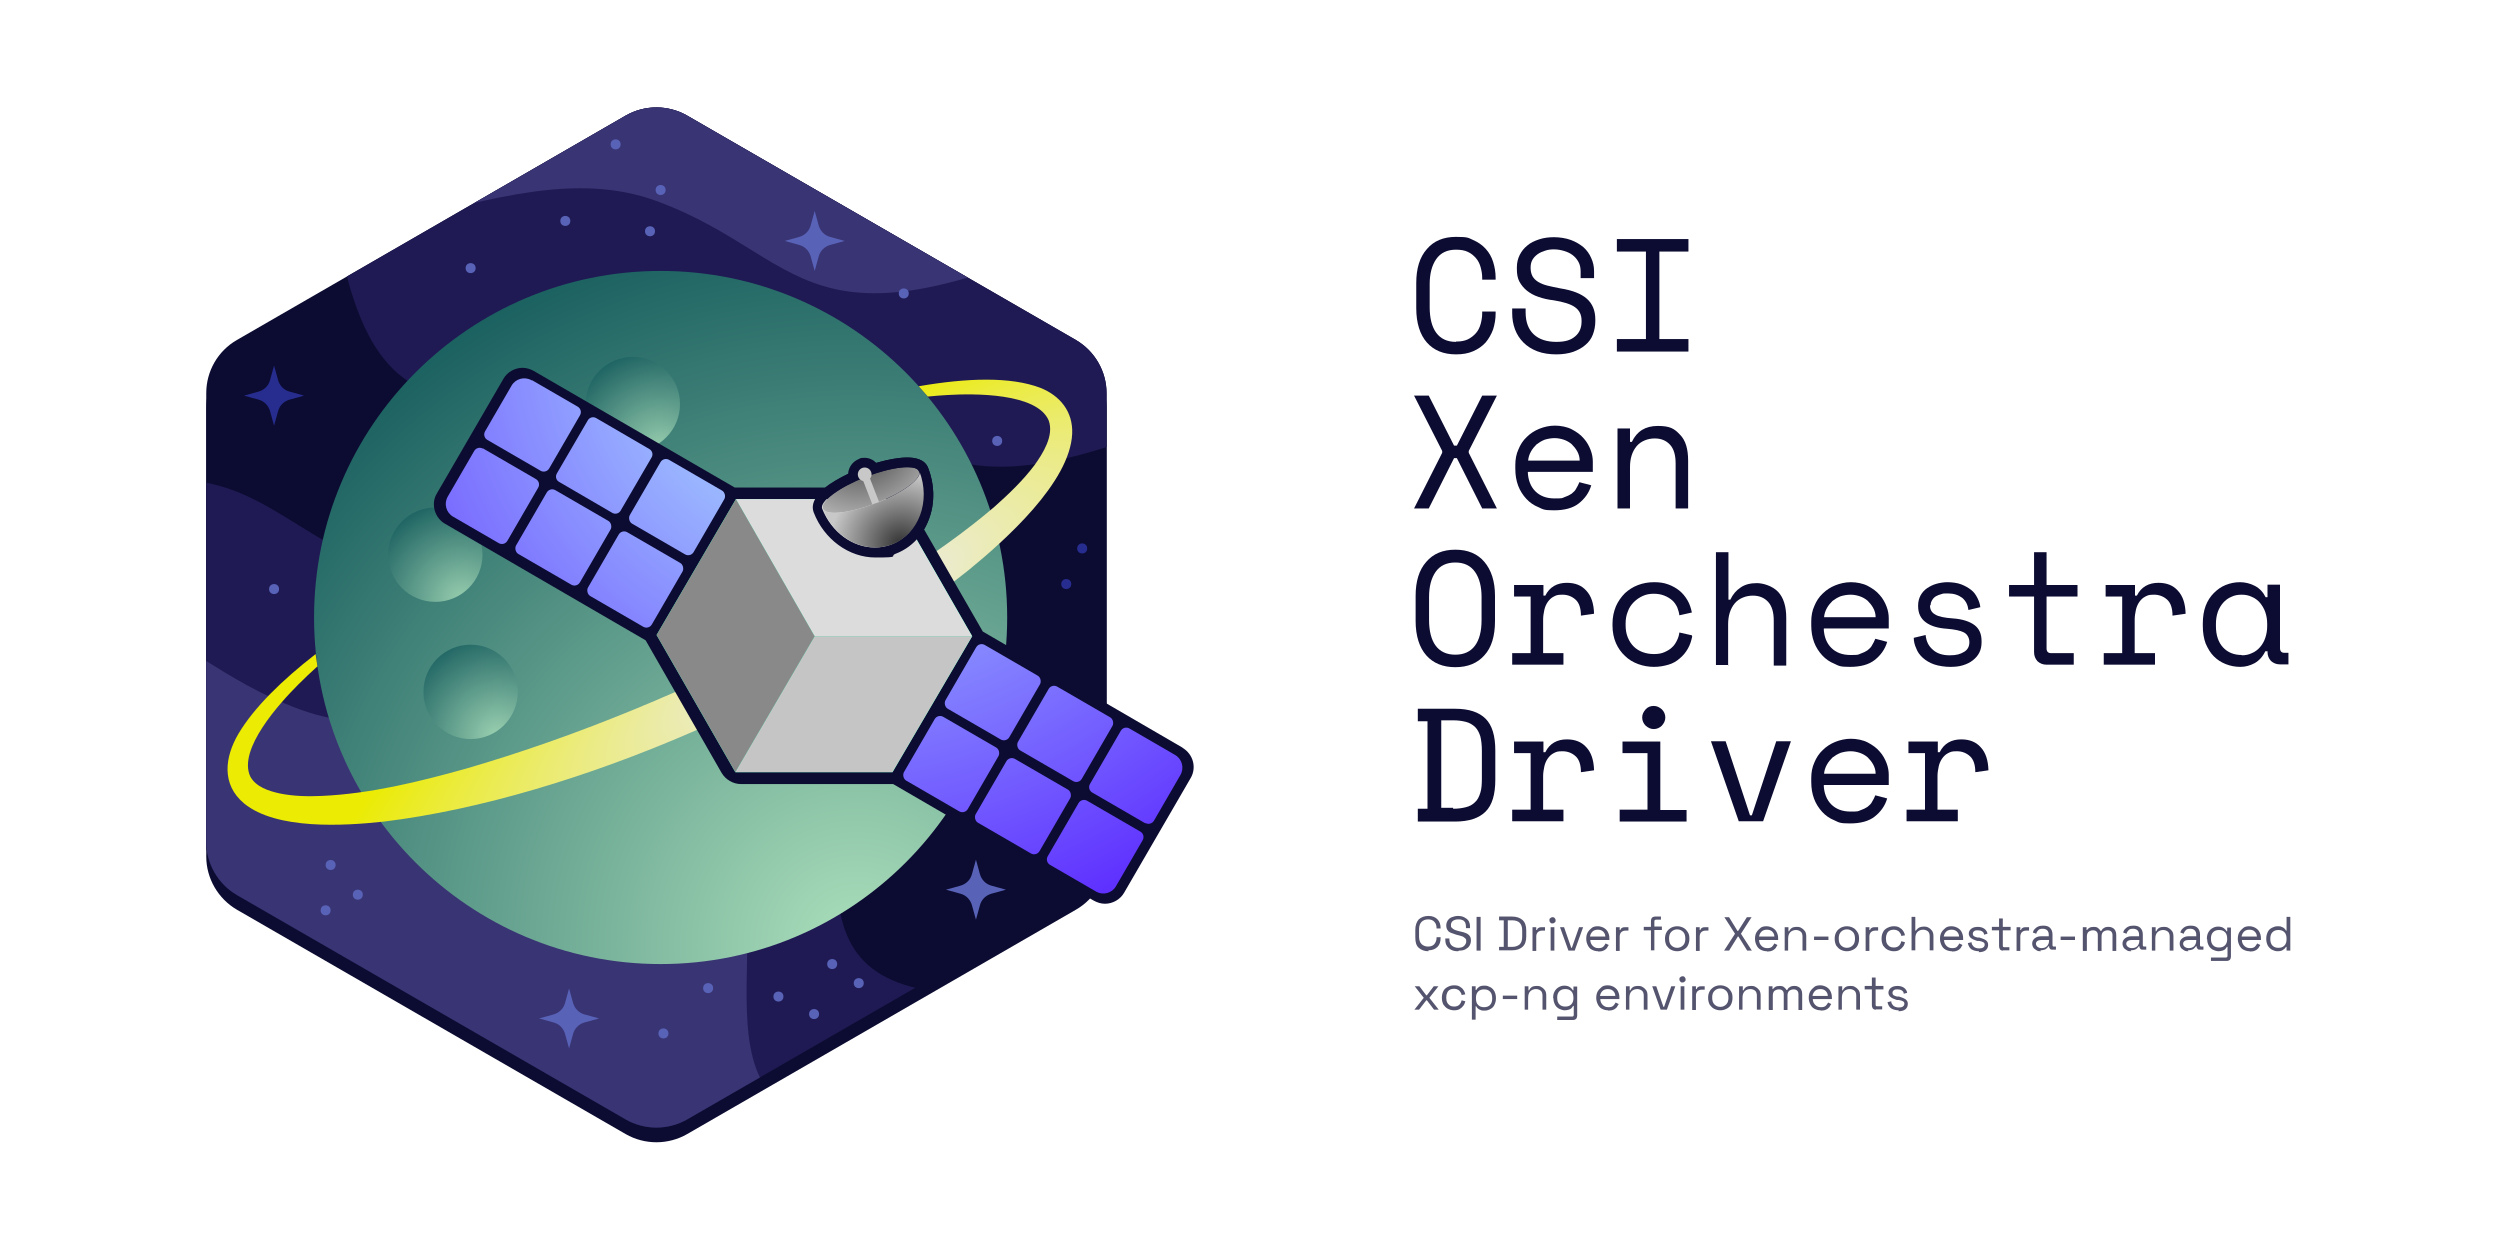 <?xml version="1.0" encoding="UTF-8"?>
<svg xmlns="http://www.w3.org/2000/svg" xmlns:xlink="http://www.w3.org/1999/xlink" version="1.1" viewBox="0 0 800 400">
<!--Generator: Adobe Illustrator 29.6.1, SVG Export Plug-In . SVG Version: 2.1.1 Build 9)-->
  <defs>
    <style>
      .st0 {
        fill: none;
      }

      .st1 {
        fill: url(#radial-gradient1);
        mix-blend-mode: soft-light;
      }

      .st2 {
        fill: url(#radial-gradient20);
      }

      .st3 {
        fill: url(#radial-gradient21);
      }

      .st4 {
        fill: url(#radial-gradient16);
      }

      .st5 {
        fill: url(#radial-gradient17);
      }

      .st6 {
        fill: url(#radial-gradient12);
      }

      .st7 {
        fill: url(#radial-gradient15);
      }

      .st8 {
        fill: url(#radial-gradient18);
      }

      .st9 {
        fill: url(#radial-gradient10);
      }

      .st10 {
        fill: url(#radial-gradient19);
      }

      .st11 {
        fill: url(#radial-gradient13);
      }

      .st12 {
        fill: url(#radial-gradient11);
      }

      .st13 {
        fill: url(#radial-gradient14);
      }

      .st14 {
        fill: url(#radial-gradient);
      }

      .st15 {
        fill: #17ffad;
      }

      .st16 {
        fill: #fff;
        opacity: .6;
      }

      .st17, .st18 {
        fill: #0c0c32;
      }

      .st19 {
        isolation: isolate;
      }

      .st20 {
        mix-blend-mode: multiply;
      }

      .st21 {
        fill: #1f1a53;
      }

      .st22 {
        fill: #c5c5c5;
      }

      .st18 {
        filter: url(#drop-shadow-1);
      }

      .st23 {
        opacity: .7;
      }

      .st24 {
        fill: url(#radial-gradient6);
      }

      .st25 {
        fill: url(#radial-gradient9);
      }

      .st26 {
        fill: url(#radial-gradient8);
      }

      .st27 {
        fill: url(#radial-gradient2);
      }

      .st28 {
        fill: url(#radial-gradient7);
      }

      .st29 {
        fill: #272d8f;
      }

      .st30 {
        fill: #5862b7;
      }

      .st31 {
        fill: url(#radial-gradient4);
      }

      .st31, .st32, .st33 {
        opacity: .8;
      }

      .st32 {
        fill: url(#radial-gradient5);
      }

      .st33 {
        fill: url(#radial-gradient3);
      }

      .st34 {
        fill: #393473;
      }

      .st35 {
        fill: #dcdcdc;
      }

      .st36 {
        clip-path: url(#clippath);
      }

      .st37 {
        fill: #898989;
      }
    </style>
    <filter id="drop-shadow-1" x="55.6" y="28.6" width="309" height="347" filterUnits="userSpaceOnUse">
      <feOffset dx="0" dy="4.7"/>
      <feGaussianBlur result="blur" stdDeviation="3.1"/>
      <feFlood flood-color="#000" flood-opacity=".4"/>
      <feComposite in2="blur" operator="in"/>
      <feComposite in="SourceGraphic"/>
    </filter>
    <clipPath id="clippath">
      <path class="st0" d="M66,125.8v143.6c0,7,3.8,13.5,9.8,17l124.4,71.8c6.1,3.5,13.6,3.5,19.7,0l124.4-71.8c6.1-3.5,9.8-10,9.8-17V125.8c0-7-3.8-13.5-9.8-17l-124.4-71.8c-6.1-3.5-13.6-3.5-19.7,0l-124.4,71.8c-6.1,3.5-9.8,10-9.8,17Z"/>
    </clipPath>
    <radialGradient id="radial-gradient" cx="274.2" cy="302.4" fx="274.2" fy="302.4" r="235.1" gradientTransform="translate(-.1)" gradientUnits="userSpaceOnUse">
      <stop offset="0" stop-color="#abdfbb"/>
      <stop offset="1" stop-color="#1a6060"/>
    </radialGradient>
    <radialGradient id="radial-gradient1" cx="211" cy="198.4" fx="200.6" fy="234.2" r="112.1" gradientTransform="translate(-.1)" gradientUnits="userSpaceOnUse">
      <stop offset="1" stop-color="#fff" stop-opacity="0"/>
      <stop offset="1" stop-color="#fff"/>
    </radialGradient>
    <radialGradient id="radial-gradient2" cx="269.9" cy="201.9" fx="269.9" fy="201.9" r="193.7" gradientTransform="translate(529.5 107.6) rotate(147.8) scale(1 .3)" gradientUnits="userSpaceOnUse">
      <stop offset="0" stop-color="#ebebff"/>
      <stop offset="1" stop-color="#ebeb04"/>
    </radialGradient>
    <radialGradient id="radial-gradient3" cx="147.9" cy="191.8" fx="147.9" fy="191.8" r="32.1" xlink:href="#radial-gradient"/>
    <radialGradient id="radial-gradient4" cx="159.3" cy="235.7" fx="159.3" fy="235.7" r="32.1" xlink:href="#radial-gradient"/>
    <radialGradient id="radial-gradient5" cx="211.1" cy="143.6" fx="211.1" fy="143.6" r="32.1" xlink:href="#radial-gradient"/>
    <radialGradient id="radial-gradient6" cx="53" cy="2113.1" fx="53" fy="2113.1" r="204.1" gradientTransform="translate(186.9 -2050.3) skewX(0)" gradientUnits="userSpaceOnUse">
      <stop offset="0" stop-color="#b6f3ff"/>
      <stop offset="1" stop-color="#5c2aff"/>
    </radialGradient>
    <radialGradient id="radial-gradient7" cx="53" cy="2113.1" fx="53" fy="2113.1" r="204.1" gradientTransform="translate(173.5 -2053.9) skewX(0)" xlink:href="#radial-gradient6"/>
    <radialGradient id="radial-gradient8" cx="53" cy="2113.1" fx="53" fy="2113.1" r="204.1" gradientTransform="translate(1282.5 -1746.3) rotate(30.1) skewX(0)" xlink:href="#radial-gradient6"/>
    <radialGradient id="radial-gradient9" cx="53" cy="2113.1" fx="53" fy="2113.1" r="204.1" gradientTransform="translate(169.8 -2040.5) skewX(0)" xlink:href="#radial-gradient6"/>
    <radialGradient id="radial-gradient10" cx="53" cy="2113.1" fx="53" fy="2113.1" r="204.1" gradientTransform="translate(179.7 -2023.4) skewX(0)" xlink:href="#radial-gradient6"/>
    <radialGradient id="radial-gradient11" cx="53" cy="2113.1" fx="53" fy="2113.1" r="204.1" gradientTransform="translate(166.2 -2027.1) skewX(0)" xlink:href="#radial-gradient6"/>
    <radialGradient id="radial-gradient12" cx="53" cy="2113.1" fx="53" fy="2113.1" r="204.1" gradientTransform="translate(558.7 2483.9) rotate(-180) skewX(0)" xlink:href="#radial-gradient6"/>
    <radialGradient id="radial-gradient13" cx="53" cy="2113.1" fx="53" fy="2113.1" r="204.1" gradientTransform="translate(572.1 2434) rotate(-180) skewX(0)" xlink:href="#radial-gradient6"/>
    <radialGradient id="radial-gradient14" cx="53" cy="2113.1" fx="53" fy="2113.1" r="204.1" gradientTransform="translate(508.8 2470.4) rotate(-180) skewX(0)" xlink:href="#radial-gradient6"/>
    <radialGradient id="radial-gradient15" cx="53" fx="53" r="204.1" gradientTransform="translate(522.2 2420.6) rotate(-180) skewX(0)" xlink:href="#radial-gradient6"/>
    <radialGradient id="radial-gradient16" cx="53" cy="2113.1" fx="53" fy="2113.1" r="204.1" gradientTransform="translate(458.9 2457) rotate(-180) skewX(0)" xlink:href="#radial-gradient6"/>
    <radialGradient id="radial-gradient17" cx="53" cy="2113.1" fx="53" fy="2113.1" r="204.1" gradientTransform="translate(472.4 2407.1) rotate(-180) skewX(0)" xlink:href="#radial-gradient6"/>
    <radialGradient id="radial-gradient18" cx="8920" cy="3407.5" fx="8920" fy="3407.5" r="31.2" gradientTransform="translate(9201.5 3547.4) rotate(180) skewX(0)" gradientUnits="userSpaceOnUse">
      <stop offset="0" stop-color="#323232"/>
      <stop offset="1" stop-color="#c8c8c8"/>
    </radialGradient>
    <radialGradient id="radial-gradient19" cx="288.3" cy="175.1" fx="288.3" fy="175.1" r="33.9" gradientTransform="translate(482 404.7) rotate(-158.8)" gradientUnits="userSpaceOnUse">
      <stop offset="0" stop-color="#323232"/>
      <stop offset=".4" stop-color="#c8c8c8"/>
    </radialGradient>
    <radialGradient id="radial-gradient20" cx="288.3" cy="175.1" fx="288.3" fy="175.1" r="33.9" gradientTransform="translate(-.1)" xlink:href="#radial-gradient19"/>
    <radialGradient id="radial-gradient21" cx="8919.8" cy="3371.4" fx="8919.8" fy="3371.4" r="22.7" gradientTransform="translate(9823.7 91.8) rotate(158.8) skewX(0)" xlink:href="#radial-gradient18"/>
  </defs>
  <g class="st19">
    <g id="Layer_1">
      <g>
        <rect class="st16" width="800" height="400" rx="21.1" ry="21.1"/>
        <path class="st18" d="M66,125.8v143.6c0,7,3.8,13.5,9.8,17l124.4,71.8c6.1,3.5,13.6,3.5,19.7,0l124.4-71.8c6.1-3.5,9.8-10,9.8-17V125.8c0-7-3.8-13.5-9.8-17l-124.4-71.8c-6.1-3.5-13.6-3.5-19.7,0l-124.4,71.8c-6.1,3.5-9.8,10-9.8,17Z"/>
        <g>
          <path class="st17" d="M66,125.8v143.6c0,7,3.8,13.5,9.8,17l124.4,71.8c6.1,3.5,13.6,3.5,19.7,0l124.4-71.8c6.1-3.5,9.8-10,9.8-17V125.8c0-7-3.8-13.5-9.8-17l-124.4-71.8c-6.1-3.5-13.6-3.5-19.7,0l-124.4,71.8c-6.1,3.5-9.8,10-9.8,17Z"/>
          <g class="st36">
            <g>
              <path class="st21" d="M-41.6,186.9c120.5-61.5,114.1-23,166.3-3.9,52.1,19.1,111.3-38.7,134.8,17.8,23.5,56.5-18.1,114.1,47.8,117.2s-47.8,62.3-47.8,62.3l-132.5-7.5L-14.7,306.6l-26.9-119.7Z"/>
              <path class="st34" d="M-70.1,231c120.5-61.5,114.1-23,166.3-3.9,52.1,19.1,111.3-38.7,134.8,17.8,23.5,56.5-18.1,114.1,47.8,117.2,65.9,3-47.8,62.3-47.8,62.3l-132.5-7.5-141.6-66.2-26.9-119.7Z"/>
              <path class="st21" d="M416.6,115.9c-120.5,61.5-114.1,23-166.3,3.9-52.1-19.1-111.3,38.7-134.8-17.8-23.5-56.5,18.1-114.1-47.8-117.2s47.8-62.3,47.8-62.3l132.5,7.5L389.7-3.8l26.9,119.7Z"/>
              <path class="st34" d="M376.3,60.4c-120.5,61.5-114.1,23-166.3,3.9-52.1-19.1-111.3,38.7-134.8-17.8-23.5-56.5,18.1-114.1-47.8-117.2s47.8-62.3,47.8-62.3l132.5,7.5,141.6,66.2,26.9,119.7Z"/>
            </g>
          </g>
          <g>
            <ellipse class="st14" cx="211.4" cy="197.6" rx="110.9" ry="110.9"/>
            <ellipse class="st1" cx="211.4" cy="197.6" rx="110.9" ry="110.9"/>
          </g>
          <path class="st27" d="M101.5,213.3c-2,1.8-4,3.7-6,5.7-6,6-19.5,20.8-15.4,29.5,1.8,3.3,5.8,4.6,9.4,5.4,4.4.9,8.9,1,13.4.8,15.6-.7,31-4.5,46.1-8.7,36.5-10.6,71.9-25.6,105.7-43,22.3-11.8,44.4-24.5,63.6-40.9,4.6-4.1,9-8.3,12.7-13.2,2.8-3.9,6.3-9.5,4.6-14.3-3.7-8.9-24-8.7-32.3-8.2-2.1.1-4.3.3-6.4.5l-2.9-3.3c15.6-2.7,29.4-3.1,38.9.5,6.3,2.5,10.5,7.6,10.2,14.7-.7,15.6-21.5,34.1-33.1,43.6-48.1,38.5-125.8,73-187.1,80.5-12.9,1.4-34.4,2.7-44.8-5.8-7.3-6.1-6.2-14.8-1.8-22.3,5-8.4,13.9-17.1,24.7-25.5l.6,4.1Z"/>
          <ellipse class="st33" cx="139.3" cy="177.5" rx="15.1" ry="15.1"/>
          <ellipse class="st31" cx="150.6" cy="221.4" rx="15.1" ry="15.1"/>
          <ellipse class="st32" cx="202.5" cy="129.3" rx="15.1" ry="15.1"/>
          <g id="Satellite">
            <g>
              <path class="st17" d="M378.5,239.3l-64-37.2-18.8-32.7c3.4-5.7,3.9-13,1.3-19.7-1.1-2.8-4.2-3.3-6.7-3.3s-6.1.6-9.9,1.7c-1-1-2.3-1.6-3.7-1.6s-1.3.1-1.9.4c-2,.8-3.3,2.7-3.4,4.7-2.9,1.4-5.5,2.9-7.4,4.4h-28.9s-64.3-37.3-64.3-37.3c-1.1-.6-2.3-1-3.6-1-2.5,0-4.9,1.4-6.1,3.5l-21.3,36.7c-1,1.6-1.2,3.5-.7,5.4.5,1.8,1.7,3.4,3.3,4.3l64.2,37.3,24.3,42.4c1.3,2.2,3.7,3.6,6.2,3.6h48.7s64.2,37.3,64.2,37.3c1.1.6,2.3,1,3.6,1h0c2.5,0,4.9-1.4,6.1-3.5l21.3-36.7c2-3.4.8-7.7-2.6-9.7Z"/>
              <g>
                <path class="st24" d="M163.2,123.7h16.9c1.1,0,2,.9,2,2v19.7c0,1.1-.9,2-2,2h-19.7c-1.1,0-2-.9-2-2v-16.9c0-2.6,2.1-4.7,4.7-4.7Z" transform="translate(91.1 -67.2) rotate(30.1)"/>
                <path class="st28" d="M147,146.8h19.7c1.1,0,2,.9,2,2v19.7c0,1.1-.9,2-2,2h-16.9c-2.6,0-4.7-2.1-4.7-4.7v-16.9c0-1.1.9-2,2-2Z" transform="translate(100.9 -57.3) rotate(30.1)"/>
                <path class="st26" d="M207.8,143.7c.9.5,1.3,1.7.7,2.7l-9.9,17c-.5.9-1.7,1.3-2.7.7l-17-9.9c-.9-.5-1.3-1.7-.7-2.7l9.9-17c.5-.9,1.7-1.3,2.7-.7"/>
                <rect class="st25" x="168.2" y="160.2" width="23.6" height="23.6" rx="2" ry="2" transform="translate(110.8 -67.1) rotate(30.1)"/>
                <rect class="st9" x="204.7" y="150.6" width="23.6" height="23.6" rx="2" ry="2" transform="translate(110.8 -86.8) rotate(30.1)"/>
                <rect class="st12" x="191.3" y="173.7" width="23.6" height="23.6" rx="2" ry="2" transform="translate(120.6 -76.9) rotate(30.1)"/>
              </g>
              <g>
                <path class="st6" d="M343.7,259.5h17.1c1.1,0,2,.9,2,2v19.7c0,1.1-.9,2-2,2h-19.7c-1.1,0-2-.9-2-2v-17.1c0-2.5,2.1-4.6,4.6-4.6Z" transform="translate(518 682.2) rotate(-149.9)"/>
                <path class="st11" d="M354.5,236.4h19.7c1.1,0,2,.9,2,2v19.7c0,1.1-.9,2-2,2h-16.9c-2.6,0-4.7-2.1-4.7-4.7v-16.9c0-1.1.9-2,2-2Z" transform="translate(554.7 645.8) rotate(-149.9)"/>
                <rect class="st13" x="316" y="246.1" width="23.6" height="23.6" rx="2" ry="2" transform="translate(481.6 645.5) rotate(-149.9)"/>
                <rect class="st7" x="329.4" y="223" width="23.6" height="23.6" rx="2" ry="2" transform="translate(518.3 609.1) rotate(-149.9)"/>
                <rect class="st4" x="292.8" y="232.7" width="23.6" height="23.6" rx="2" ry="2" transform="translate(445.3 608.8) rotate(-149.9)"/>
                <rect class="st5" x="306.3" y="209.5" width="23.6" height="23.6" rx="2" ry="2" transform="translate(481.9 572.5) rotate(-149.9)"/>
              </g>
              <g>
                <polygon class="st15" points="260.7 203.6 235.3 247.1 210.1 203.2 235.5 159.7 260.7 203.6"/>
                <polygon class="st15" points="260.7 203.6 311.1 203.6 285.6 247.1 235.3 247.1 260.7 203.6"/>
                <polygon class="st15" points="235.5 159.7 285.9 159.7 311.1 203.6 260.7 203.6 235.5 159.7"/>
              </g>
              <g class="st20">
                <polygon class="st37" points="260.7 203.6 235.3 247.1 210.1 203.2 235.5 159.7 260.7 203.6"/>
                <polygon class="st22" points="260.7 203.6 311.1 203.6 285.6 247.1 235.3 247.1 260.7 203.6"/>
                <polygon class="st35" points="235.5 159.7 285.9 159.7 311.1 203.6 260.7 203.6 235.5 159.7"/>
              </g>
            </g>
            <g>
              <ellipse class="st8" cx="278.7" cy="156.8" rx="16.5" ry="4.5" transform="translate(-37.8 111.4) rotate(-21.2)"/>
              <rect class="st10" x="277.7" y="151.4" width="2.3" height="11.6" transform="translate(595.6 203) rotate(158.8)"/>
              <path class="st17" d="M290.3,149.5c2,0,3.4.4,3.7,1.3,3.7,9.6-.1,20.1-8.7,23.4-1.8.7-3.6,1-5.4,1-7,0-13.8-4.8-16.8-12.4-.9-2.3,5.3-6.9,13.8-10.2,5.2-2,10.1-3.1,13.3-3.1M290.3,146.4c-3.7,0-9,1.2-14.4,3.3-4.4,1.7-8.3,3.8-11.1,5.9-4,2.9-5.4,5.8-4.4,8.4,3.3,8.6,11.3,14.4,19.7,14.4s4.4-.4,6.5-1.2c5-1.9,8.8-5.9,10.7-11.2,1.9-5.1,1.8-10.9-.3-16.3-.6-1.5-2.2-3.3-6.7-3.3h0Z"/>
              <circle class="st2" cx="276.7" cy="151.8" r="2.2"/>
              <path class="st3" d="M280.3,161c-8.5,3.3-16.1,4.1-17,1.8,3.7,9.6,13.6,14.7,22.2,11.4,8.5-3.3,12.4-13.8,8.7-23.4.9,2.3-5.3,6.9-13.8,10.2Z"/>
            </g>
<!--Pan the Satellite ~25px around its current position, without spinning-->
            <animateMotion dur="6s" repeatCount="indefinite" rotate="0" path="M 10,0
        A 10,10 0 1,1 -10,0
        A 10,10 0 1,1  10,0"/>
          </g>
          <g>
            <path class="st17" d="M465.9,109.3c1.5,0,2.7-.2,3.8-.7,1-.5,1.9-1.2,2.6-2,.7-.8,1.2-1.8,1.5-2.9.3-1.1.5-2.2.5-3.4v-.6h4.3v.6c0,1.8-.3,3.5-.8,5.1-.6,1.6-1.4,3-2.4,4.2-1.1,1.2-2.4,2.1-4,2.8-1.6.7-3.4,1-5.5,1-4,0-7.1-1.3-9.3-3.8-2.2-2.5-3.4-6.2-3.4-11v-8c0-4.7,1.1-8.3,3.4-10.9,2.2-2.6,5.3-3.9,9.3-3.9s3.9.3,5.5,1c1.6.7,2.9,1.6,4,2.8,1.1,1.2,1.9,2.6,2.4,4.2.5,1.6.8,3.3.8,5.1v.6h-4.3v-.6c0-1.2-.2-2.3-.5-3.4-.3-1.1-.8-2.1-1.5-2.9-.7-.8-1.5-1.5-2.6-2-1-.5-2.3-.7-3.8-.7-2.8,0-4.9,1-6.3,3-1.4,2-2.1,4.7-2.1,8v7.4c0,3.5.7,6.3,2.1,8.2s3.5,2.9,6.3,2.9Z"/>
            <path class="st17" d="M505.8,86.9c0-1.2-.2-2.2-.7-3.1-.5-.9-1.1-1.6-1.9-2.2-.8-.6-1.7-1-2.7-1.3-1-.3-2.1-.5-3.2-.5s-1.9.1-2.8.4c-.9.3-1.7.6-2.4,1.1-.7.5-1.3,1.1-1.7,1.8-.4.7-.6,1.5-.6,2.4v.3c0,1,.2,1.8.6,2.6.4.7,1,1.3,1.8,1.8.8.5,1.8.9,3,1.2,1.2.3,2.6.6,4.2.9,3.8.6,6.6,1.7,8.4,3.3,1.8,1.6,2.7,3.8,2.7,6.6v.6c0,1.5-.3,3-.8,4.3s-1.3,2.4-2.4,3.3c-1,.9-2.3,1.6-3.9,2.2-1.5.5-3.3.8-5.4.8s-4.3-.3-6.1-1c-1.8-.7-3.2-1.6-4.4-2.8s-2.1-2.6-2.7-4.2c-.6-1.6-.9-3.3-.9-5.2v-1.5h4.3v1.2c0,3.2.9,5.5,2.6,7.1,1.7,1.6,4.2,2.4,7.2,2.4s4.7-.6,6.1-1.8c1.4-1.2,2-2.8,2-4.7v-.3c0-1.9-.7-3.3-2.1-4.3-1.4-1-3.7-1.7-6.8-2.2-1.8-.2-3.5-.6-4.9-1.1-1.5-.5-2.7-1.2-3.7-2-1-.8-1.8-1.8-2.4-2.9-.6-1.1-.8-2.5-.8-4v-.6c0-1.4.3-2.7.9-3.9.6-1.2,1.4-2.2,2.4-3,1-.9,2.3-1.5,3.8-2,1.5-.5,3.1-.7,4.8-.7s3.8.3,5.4.9c1.6.6,2.9,1.4,4,2.3,1.1,1,1.9,2.1,2.5,3.5.6,1.3.9,2.7.9,4.2v2.2h-4.3v-1.9Z"/>
            <path class="st17" d="M517.4,76.5h22.9v4h-9.3v28h9.3v4h-22.9v-4h9.3v-28h-9.3v-4Z"/>
            <path class="st17" d="M457.2,126.6l8.1,16h.9l8.1-16h4.7l-9,17.7v.6l9,17.8h-4.7l-8.1-16.1h-.9l-8.1,16.1h-4.7l9-17.8v-.6l-9-17.7h4.7Z"/>
            <path class="st17" d="M488.9,151.1c.1,2.5.9,4.6,2.4,6.1s3.5,2.3,6.2,2.3,2.3-.1,3.1-.4c.9-.3,1.7-.7,2.3-1.1.6-.5,1.2-1,1.5-1.7.4-.6.7-1.3,1-2l3.8,1c-.7,2.4-2.1,4.3-4,5.8s-4.6,2.2-7.9,2.2-3.5-.3-5-1c-1.5-.6-2.8-1.5-3.9-2.7-1.1-1.2-2-2.6-2.6-4.2-.6-1.6-.9-3.4-.9-5.4v-1.2c0-1.8.3-3.5,1-5,.6-1.5,1.5-2.9,2.7-4,1.1-1.1,2.5-2,4-2.6,1.5-.6,3.2-1,5-1s3.9.4,5.4,1.2c1.5.8,2.8,1.7,3.8,2.9,1,1.1,1.7,2.4,2.2,3.7.5,1.3.7,2.6.7,3.7v3.3h-20.6ZM497.5,140.2c-1.1,0-2.2.2-3.2.5-1,.4-1.8.9-2.6,1.5-.7.7-1.3,1.4-1.8,2.3-.5.9-.8,1.8-.9,2.9h16.5c0-1.1-.3-2.1-.8-3-.5-.9-1.1-1.6-1.8-2.3-.7-.6-1.6-1.1-2.5-1.4-.9-.3-1.9-.5-2.9-.5Z"/>
            <path class="st17" d="M521.6,162.7h-4v-25.6h4v4.3h.6c1.6-3.4,4.3-5.1,8.3-5.1s5.3.9,7.1,2.8c1.8,1.8,2.6,4.6,2.6,8.3v15.3h-4v-14.4c0-2.7-.6-4.7-1.8-6-1.2-1.3-2.8-2-4.9-2s-4.4.8-5.8,2.5c-1.4,1.7-2.1,3.9-2.1,6.7v13.3Z"/>
            <path class="st17" d="M453,190.7c0-4.7,1.1-8.3,3.4-10.9,2.2-2.6,5.3-3.9,9.3-3.9s7.1,1.3,9.3,3.9c2.2,2.6,3.4,6.2,3.4,10.9v8c0,4.8-1.1,8.5-3.4,11-2.2,2.5-5.3,3.8-9.3,3.8s-7.1-1.3-9.3-3.8c-2.2-2.5-3.4-6.2-3.4-11v-8ZM465.7,209.5c2.8,0,4.9-1,6.3-2.9s2.1-4.6,2.1-8.2v-7.4c0-3.3-.7-6-2.1-8-1.4-2-3.5-3-6.3-3s-4.9,1-6.3,3c-1.4,2-2.1,4.7-2.1,8v7.4c0,3.5.7,6.3,2.1,8.2s3.5,2.9,6.3,2.9Z"/>
            <path class="st17" d="M484.6,187.2h9.3v3.4h.6c.7-1.4,1.6-2.4,2.8-3.1,1.2-.7,2.6-1,4.1-1,2.6,0,4.7.8,6.2,2.5,1.6,1.7,2.4,4.1,2.5,7.4l-4.2.6c0-2.4-.6-4.1-1.7-5.1-1.1-1-2.5-1.6-4.2-1.6s-2,.2-2.8.6c-.8.4-1.4,1-1.9,1.7-.5.7-.9,1.6-1.1,2.5-.2,1-.4,2-.4,3.1v10.8h6.5v3.7h-16.4v-3.7h5.9v-18.1h-5.3v-3.7Z"/>
            <path class="st17" d="M541.5,203.7c-.3,1.4-.7,2.7-1.4,3.9-.7,1.2-1.5,2.2-2.6,3.1-1,.9-2.2,1.6-3.6,2s-2.9.7-4.6.7-3.5-.3-5.1-.9-3-1.4-4.2-2.6c-1.2-1.1-2.2-2.5-2.9-4.1-.7-1.6-1.1-3.5-1.1-5.6v-.6c0-2.1.4-3.9,1.1-5.6.7-1.6,1.7-3,2.9-4.2,1.2-1.1,2.6-2,4.2-2.6s3.3-.9,5.1-.9,3.1.2,4.5.7c1.4.5,2.6,1.2,3.6,2s1.9,1.9,2.6,3.1c.7,1.2,1.1,2.5,1.4,3.9l-4,.9c-.1-.9-.4-1.8-.7-2.6-.4-.8-.9-1.6-1.6-2.2-.7-.6-1.5-1.1-2.5-1.5-1-.4-2.1-.6-3.4-.6s-2.4.2-3.5.7c-1.1.5-2,1.1-2.9,2-.8.8-1.5,1.8-1.9,3-.5,1.2-.7,2.4-.7,3.8v.6c0,1.4.2,2.7.7,3.9.5,1.2,1.1,2.1,1.9,2.9.8.8,1.8,1.4,2.9,1.8,1.1.4,2.3.6,3.6.6s2.4-.2,3.3-.6c.9-.4,1.8-.9,2.4-1.5.7-.6,1.2-1.4,1.6-2.2.4-.8.7-1.7.8-2.6l4,.9Z"/>
            <path class="st17" d="M553.1,212.8h-4v-36.1h4v15.2h.6c.8-1.7,1.9-3,3.3-3.9,1.4-1,3.2-1.4,5.2-1.4s5,.9,6.8,2.8c1.7,1.8,2.6,4.6,2.6,8.3v15.3h-4v-14.4c0-2.7-.6-4.7-1.8-6-1.2-1.3-2.8-2-4.9-2s-4.4.8-5.8,2.5c-1.4,1.7-2.1,3.9-2.1,6.7v13.3Z"/>
            <path class="st17" d="M583.6,201.2c.1,2.5.9,4.6,2.4,6.1s3.5,2.3,6.2,2.3,2.3-.1,3.1-.4c.9-.3,1.7-.7,2.3-1.1.6-.5,1.2-1,1.5-1.7.4-.6.7-1.3,1-2l3.8,1c-.7,2.4-2.1,4.3-4,5.8s-4.6,2.2-7.9,2.2-3.5-.3-5-1c-1.5-.6-2.8-1.5-3.9-2.7-1.1-1.2-2-2.6-2.6-4.2-.6-1.6-.9-3.4-.9-5.4v-1.2c0-1.8.3-3.5,1-5,.6-1.5,1.5-2.9,2.7-4,1.1-1.1,2.5-2,4-2.6,1.5-.6,3.2-1,5-1s3.9.4,5.4,1.2c1.5.8,2.8,1.7,3.8,2.9,1,1.1,1.7,2.4,2.2,3.7.5,1.3.7,2.6.7,3.7v3.3h-20.6ZM592.2,190.3c-1.1,0-2.2.2-3.2.5-1,.4-1.8.9-2.6,1.5-.7.7-1.3,1.4-1.8,2.3-.5.9-.8,1.8-.9,2.9h16.5c0-1.1-.3-2.1-.8-3-.5-.9-1.1-1.6-1.8-2.3-.7-.6-1.6-1.1-2.5-1.4-.9-.3-1.9-.5-2.9-.5Z"/>
            <path class="st17" d="M617.6,193.8c0,1.2.5,2.2,1.6,2.8,1,.7,3,1.1,5.8,1.3,3,.2,5.3,1,6.8,2.1,1.6,1.2,2.3,2.9,2.3,5.2v.3c0,1.2-.2,2.3-.7,3.3-.5,1-1.2,1.8-2.1,2.5-.9.7-1.9,1.2-3.2,1.6-1.3.4-2.6.5-4.1.5s-3.7-.3-5.1-.8c-1.4-.5-2.6-1.2-3.6-2.1s-1.7-1.9-2.1-3c-.5-1.1-.8-2.2-.8-3.4l3.8-.9c.2,2,.9,3.5,2.3,4.7,1.3,1.2,3.1,1.8,5.4,1.8s3.4-.4,4.6-1.1c1.2-.7,1.7-1.8,1.7-3.1s-.6-2.5-1.7-3.1c-1.1-.6-3-1-5.5-1.2-3-.2-5.2-.9-6.8-2.1-1.6-1.2-2.4-2.9-2.4-5.1v-.3c0-1.2.3-2.3.8-3.2.5-.9,1.2-1.7,2.1-2.3s1.9-1.1,3-1.4c1.1-.3,2.3-.5,3.5-.5s3.2.2,4.4.7c1.3.5,2.3,1.1,3.2,1.8.9.7,1.5,1.6,2,2.6.5,1,.8,1.9.9,2.9l-3.8.9c-.2-1.6-.8-2.9-2-3.9-1.2-.9-2.7-1.4-4.5-1.4s-1.4,0-2.1.2c-.7.2-1.3.4-1.8.7s-.9.7-1.2,1.2-.5,1-.5,1.6Z"/>
            <path class="st17" d="M642.9,187.2h8v-10.5h4v10.5h9.9v3.7h-9.9v16.6c0,1,.5,1.5,1.4,1.5h7.3v3.7h-8.7c-1.2,0-2.1-.4-2.9-1.1-.7-.8-1.1-1.7-1.1-2.9v-17.8h-8v-3.7Z"/>
            <path class="st17" d="M673.9,187.2h9.3v3.4h.6c.7-1.4,1.6-2.4,2.8-3.1,1.2-.7,2.6-1,4.1-1,2.6,0,4.7.8,6.2,2.5,1.6,1.7,2.4,4.1,2.5,7.4l-4.2.6c0-2.4-.6-4.1-1.7-5.1-1.1-1-2.5-1.6-4.2-1.6s-2,.2-2.8.6c-.8.4-1.4,1-1.9,1.7-.5.7-.9,1.6-1.1,2.5-.2,1-.4,2-.4,3.1v10.8h6.5v3.7h-16.4v-3.7h5.9v-18.1h-5.3v-3.7Z"/>
            <path class="st17" d="M725.5,208.4h-.6c-.8,1.7-2,3-3.4,3.8-1.5.8-3,1.2-4.6,1.2s-3.2-.3-4.7-.9-2.7-1.4-3.8-2.5c-1.1-1.1-1.9-2.5-2.6-4.1-.6-1.6-.9-3.5-.9-5.6v-.8c0-2.1.3-4,.9-5.6s1.5-3,2.6-4.1c1.1-1.1,2.3-2,3.8-2.6s3-.9,4.6-.9,3.3.4,4.8,1.2,2.6,2,3.4,3.6h.6v-4h4v20.3c0,1,.5,1.5,1.4,1.5h1.3v3.7h-2.7c-1.2,0-2.1-.4-2.9-1.1-.7-.8-1.1-1.7-1.1-2.9v-.3ZM717.3,209.7c1.2,0,2.3-.2,3.3-.7,1-.4,1.9-1.1,2.6-1.9.7-.8,1.3-1.8,1.7-3,.4-1.2.6-2.4.6-3.8v-.6c0-1.4-.2-2.6-.6-3.8-.4-1.2-1-2.1-1.7-3-.7-.8-1.6-1.5-2.6-1.9-1-.5-2.1-.7-3.3-.7s-2.3.2-3.3.7c-1,.4-1.9,1.1-2.6,1.9-.7.8-1.3,1.8-1.7,2.9-.4,1.2-.6,2.4-.6,3.8v.8c0,2.9.8,5.2,2.3,6.8,1.5,1.6,3.5,2.4,6,2.4Z"/>
            <path class="st17" d="M453.7,226.8h11.9c4.5,0,7.7,1.1,9.8,3.2,2.1,2.1,3.1,5.5,3.1,10.2v9.3c0,4.7-1,8.1-3.1,10.2-2.1,2.1-5.3,3.2-9.8,3.2h-11.9v-4.1h3.1v-28h-3.1v-4ZM465,258.8c1.6,0,2.9-.2,4.1-.5,1.2-.3,2.1-.8,2.9-1.6.8-.7,1.3-1.7,1.7-3,.4-1.2.5-2.8.5-4.7v-8.7c0-1.9-.2-3.5-.5-4.7-.4-1.2-.9-2.2-1.7-3-.8-.7-1.7-1.3-2.9-1.6-1.2-.3-2.5-.5-4.1-.5h-3.8v28h3.8Z"/>
            <path class="st17" d="M484.6,237.3h9.3v3.4h.6c.7-1.4,1.6-2.4,2.8-3.1,1.2-.7,2.6-1,4.1-1,2.6,0,4.7.8,6.2,2.5,1.6,1.7,2.4,4.1,2.5,7.4l-4.2.6c0-2.4-.6-4.1-1.7-5.1-1.1-1-2.5-1.6-4.2-1.6s-2,.2-2.8.6c-.8.4-1.4,1-1.9,1.7-.5.7-.9,1.6-1.1,2.5-.2,1-.4,2-.4,3.1v10.8h6.5v3.7h-16.4v-3.7h5.9v-18.1h-5.3v-3.7Z"/>
            <path class="st17" d="M518.2,259.1h9v-18.1h-8v-3.7h12.1v21.9h8.4v3.7h-21.4v-3.7ZM525.5,229.6c0-1,.4-1.8,1.1-2.6s1.6-1.1,2.6-1.1,1.8.4,2.6,1.1c.7.7,1.1,1.6,1.1,2.6s-.4,1.8-1.1,2.6c-.7.7-1.6,1.1-2.6,1.1s-1.8-.4-2.6-1.1c-.7-.7-1.1-1.6-1.1-2.6Z"/>
            <path class="st17" d="M564.3,262.8h-7.9l-8.9-25.6h4.7l7.8,23.7h.6l7.8-23.7h4.7l-8.9,25.6Z"/>
            <path class="st17" d="M583.6,251.3c.1,2.5.9,4.6,2.4,6.1s3.5,2.3,6.2,2.3,2.3-.1,3.1-.4c.9-.3,1.7-.7,2.3-1.1.6-.5,1.2-1,1.5-1.7.4-.6.7-1.3,1-2l3.8,1c-.7,2.4-2.1,4.3-4,5.8s-4.6,2.2-7.9,2.2-3.5-.3-5-1c-1.5-.6-2.8-1.5-3.9-2.7-1.1-1.2-2-2.6-2.6-4.2-.6-1.6-.9-3.4-.9-5.4v-1.2c0-1.8.3-3.5,1-5,.6-1.5,1.5-2.9,2.7-4,1.1-1.1,2.5-2,4-2.6,1.5-.6,3.2-1,5-1s3.9.4,5.4,1.2c1.5.8,2.8,1.7,3.8,2.9,1,1.1,1.7,2.4,2.2,3.7.5,1.3.7,2.6.7,3.7v3.3h-20.6ZM592.2,240.4c-1.1,0-2.2.2-3.2.5-1,.4-1.8.9-2.6,1.5-.7.7-1.3,1.4-1.8,2.3-.5.9-.8,1.8-.9,2.9h16.5c0-1.1-.3-2.1-.8-3-.5-.9-1.1-1.6-1.8-2.3-.7-.6-1.6-1.1-2.5-1.4-.9-.3-1.9-.5-2.9-.5Z"/>
            <path class="st17" d="M610.8,237.3h9.3v3.4h.6c.7-1.4,1.6-2.4,2.8-3.1,1.2-.7,2.6-1,4.1-1,2.6,0,4.7.8,6.2,2.5,1.6,1.7,2.4,4.1,2.5,7.4l-4.2.6c0-2.4-.6-4.1-1.7-5.1-1.1-1-2.5-1.6-4.2-1.6s-2,.2-2.8.6c-.8.4-1.4,1-1.9,1.7-.5.7-.9,1.6-1.1,2.5-.2,1-.4,2-.4,3.1v10.8h6.5v3.7h-16.4v-3.7h5.9v-18.1h-5.3v-3.7Z"/>
          </g>
          <g class="st23">
            <path class="st17" d="M457.1,304.4c-1.3,0-2.3-.4-3.1-1.1-.8-.7-1.1-1.8-1.1-3.3v-2.5c0-1.4.4-2.5,1.1-3.3.8-.7,1.8-1.1,3.1-1.1s2.2.4,2.9,1.1c.7.7,1,1.7,1,2.9h0c0,0-1.3,0-1.3,0h0c0-.9-.2-1.6-.7-2.1-.4-.5-1.1-.8-2-.8s-1.6.3-2.1.8-.8,1.3-.8,2.3v2.5c0,1,.3,1.8.8,2.3s1.2.8,2.1.8,1.6-.3,2-.8c.4-.5.7-1.2.7-2v-.2h1.3v.2c0,1.2-.3,2.2-1,2.9s-1.7,1.1-2.9,1.1Z"/>
            <path class="st17" d="M466.6,304.4c-.8,0-1.5-.1-2.1-.4-.6-.3-1.1-.7-1.5-1.3-.4-.6-.5-1.3-.5-2.1v-.3h1.3v.3c0,.9.3,1.6.8,2,.5.4,1.2.7,2,.7s1.5-.2,1.9-.6c.4-.4.7-.9.7-1.4s0-.7-.3-1-.5-.4-.8-.6c-.4-.1-.8-.3-1.3-.4l-.8-.2c-.6-.2-1.2-.4-1.7-.6-.5-.2-.9-.5-1.1-.9-.3-.4-.4-.9-.4-1.5s.2-1.1.5-1.6c.3-.4.7-.8,1.3-1,.5-.2,1.2-.4,1.9-.4s1.4.1,2,.4,1,.6,1.4,1.1c.3.5.5,1.1.5,1.8v.6h-1.3v-.6c0-.5-.1-.9-.3-1.3-.2-.3-.5-.6-.9-.7-.4-.2-.8-.2-1.3-.2-.7,0-1.3.2-1.7.5-.4.3-.6.8-.6,1.3s0,.7.3.9c.2.2.4.4.8.6.3.1.7.3,1.2.4l.8.2c.6.1,1.2.3,1.7.5.5.2.9.5,1.2.9s.4.9.4,1.5-.2,1.2-.5,1.7c-.3.5-.8.8-1.3,1.1s-1.3.4-2,.4Z"/>
            <path class="st17" d="M472.5,304.2v-10.8h1.3v10.8h-1.3Z"/>
            <path class="st17" d="M479.7,304.2v-1.2h1.5v-8.5h-1.5v-1.2h4.2c1.4,0,2.5.4,3.3,1.1.8.7,1.2,1.8,1.2,3.3v2c0,1.5-.4,2.6-1.2,3.3-.8.7-1.9,1.1-3.3,1.1h-4.2ZM482.5,303h1.4c1,0,1.8-.3,2.4-.8.5-.5.8-1.3.8-2.4v-2.1c0-1.1-.3-1.9-.8-2.4-.5-.5-1.3-.8-2.4-.8h-1.4v8.4Z"/>
            <path class="st17" d="M490.4,304.2v-7.5h1.2v.9h.2c.1-.3.3-.6.6-.7.3-.2.6-.2,1.1-.2h.9v1.1h-1c-.5,0-1,.2-1.3.5s-.5.8-.5,1.4v4.6h-1.2Z"/>
            <path class="st17" d="M496.8,295.5c-.3,0-.5,0-.7-.3-.2-.2-.3-.4-.3-.7s0-.5.3-.7c.2-.2.4-.3.7-.3s.5,0,.7.3c.2.2.3.4.3.7s0,.5-.3.7c-.2.2-.4.3-.7.3ZM496.2,304.2v-7.5h1.2v7.5h-1.2Z"/>
            <path class="st17" d="M501.9,304.2l-2.7-7.5h1.3l2.3,6.6h.2l2.3-6.6h1.3l-2.7,7.5h-1.9Z"/>
            <path class="st17" d="M511.4,304.4c-.8,0-1.4-.2-2-.5-.6-.3-1-.8-1.3-1.4s-.5-1.3-.5-2v-.2c0-.8.2-1.5.5-2s.8-1,1.3-1.4,1.2-.5,1.9-.5,1.3.2,1.9.5c.5.3,1,.7,1.3,1.3.3.6.5,1.2.5,2v.6h-6.1c0,.8.3,1.4.8,1.9.5.5,1.1.7,1.8.7s1.1-.1,1.5-.4c.3-.3.6-.7.8-1.1l1,.5c-.2.3-.4.6-.6,1-.3.3-.6.6-1.1.8-.4.2-1,.3-1.7.3ZM508.8,299.7h4.9c0-.7-.3-1.2-.7-1.6-.4-.4-1-.6-1.7-.6s-1.3.2-1.7.6c-.4.4-.7.9-.8,1.6Z"/>
            <path class="st17" d="M517.1,304.2v-7.5h1.2v.9h.2c.1-.3.3-.6.6-.7.3-.2.6-.2,1.1-.2h.9v1.1h-1c-.5,0-1,.2-1.3.5s-.5.8-.5,1.4v4.6h-1.2Z"/>
            <path class="st17" d="M528.3,304.2v-6.5h-2.3v-1.1h2.3v-1.9c0-.4.1-.7.3-1,.2-.2.6-.4,1-.4h1.9v1h-1.6c-.3,0-.5.2-.5.5v1.7h2.4v1.1h-2.4v6.5h-1.2Z"/>
            <path class="st17" d="M536.7,304.4c-.8,0-1.4-.2-2-.5s-1-.8-1.4-1.3c-.3-.6-.5-1.3-.5-2.1v-.2c0-.8.2-1.5.5-2,.3-.6.8-1,1.4-1.4.6-.3,1.2-.5,2-.5s1.4.2,2,.5c.6.3,1,.8,1.4,1.4s.5,1.3.5,2v.2c0,.8-.2,1.5-.5,2.1-.3.6-.8,1-1.4,1.3-.6.3-1.2.5-2,.5ZM536.7,303.3c.8,0,1.4-.3,1.9-.8.5-.5.7-1.2.7-2.1h0c0-1-.2-1.7-.7-2.2s-1.1-.8-1.9-.8-1.4.3-1.9.8c-.5.5-.7,1.2-.7,2.1h0c0,1,.2,1.7.7,2.2.5.5,1.1.8,1.9.8Z"/>
            <path class="st17" d="M542.7,304.2v-7.5h1.2v.9h.2c.1-.3.3-.6.6-.7.3-.2.6-.2,1.1-.2h.9v1.1h-1c-.5,0-1,.2-1.3.5s-.5.8-.5,1.4v4.6h-1.2Z"/>
            <path class="st17" d="M551.7,304.2l3.5-5.4-3.4-5.3h1.5l2.7,4.4h.2l2.8-4.4h1.5l-3.4,5.3,3.5,5.4h-1.5l-2.8-4.5h-.2l-2.8,4.5h-1.5Z"/>
            <path class="st17" d="M565.4,304.4c-.8,0-1.4-.2-2-.5-.6-.3-1-.8-1.3-1.4s-.5-1.3-.5-2v-.2c0-.8.2-1.5.5-2s.8-1,1.3-1.4,1.2-.5,1.9-.5,1.3.2,1.9.5c.5.3,1,.7,1.3,1.3.3.6.5,1.2.5,2v.6h-6.1c0,.8.3,1.4.8,1.9.5.5,1.1.7,1.8.7s1.1-.1,1.5-.4c.3-.3.6-.7.8-1.1l1,.5c-.2.3-.4.6-.6,1-.3.3-.6.6-1.1.8-.4.2-1,.3-1.7.3ZM562.9,299.7h4.9c0-.7-.3-1.2-.7-1.6-.4-.4-1-.6-1.7-.6s-1.3.2-1.7.6c-.4.4-.7.9-.8,1.6Z"/>
            <path class="st17" d="M571.1,304.2v-7.5h1.2v1.3h.2c.2-.4.4-.7.8-1,.4-.3,1-.4,1.7-.4s1.1.1,1.5.4c.4.2.8.6,1.1,1,.3.5.4,1,.4,1.7v4.5h-1.2v-4.5c0-.7-.2-1.3-.6-1.6s-.9-.5-1.5-.5-1.3.2-1.8.7c-.5.5-.7,1.2-.7,2.1v3.8h-1.2Z"/>
            <path class="st17" d="M580.5,300.8v-1.1h4.6v1.1h-4.6Z"/>
            <path class="st17" d="M591,304.4c-.8,0-1.4-.2-2-.5s-1-.8-1.4-1.3c-.3-.6-.5-1.3-.5-2.1v-.2c0-.8.2-1.5.5-2,.3-.6.8-1,1.4-1.4.6-.3,1.2-.5,2-.5s1.4.2,2,.5c.6.3,1,.8,1.4,1.4s.5,1.3.5,2v.2c0,.8-.2,1.5-.5,2.1-.3.6-.8,1-1.4,1.3-.6.3-1.2.5-2,.5ZM591,303.3c.8,0,1.4-.3,1.9-.8.5-.5.7-1.2.7-2.1h0c0-1-.2-1.7-.7-2.2s-1.1-.8-1.9-.8-1.4.3-1.9.8c-.5.5-.7,1.2-.7,2.1h0c0,1,.2,1.7.7,2.2.5.5,1.1.8,1.9.8Z"/>
            <path class="st17" d="M597,304.2v-7.5h1.2v.9h.2c.1-.3.3-.6.6-.7.3-.2.6-.2,1.1-.2h.9v1.1h-1c-.5,0-1,.2-1.3.5s-.5.8-.5,1.4v4.6h-1.2Z"/>
            <path class="st17" d="M606,304.4c-.7,0-1.4-.2-2-.5s-1-.8-1.4-1.3c-.3-.6-.5-1.3-.5-2.1v-.2c0-.8.2-1.5.5-2.1.3-.6.8-1,1.4-1.3s1.2-.5,2-.5,1.3.1,1.8.4c.5.3.9.6,1.2,1.1.3.4.5.9.6,1.4l-1.2.2c0-.4-.2-.7-.4-1-.2-.3-.5-.6-.8-.7-.3-.2-.8-.3-1.2-.3s-1,.1-1.3.3c-.4.2-.7.5-.9,1-.2.4-.3.9-.3,1.5h0c0,.7.1,1.2.3,1.6.2.4.5.7.9,1,.4.2.8.3,1.3.3.7,0,1.3-.2,1.7-.6.4-.4.6-.9.7-1.4l1.2.3c-.1.5-.3,1-.6,1.4-.3.4-.7.8-1.2,1.1-.5.3-1.1.4-1.8.4Z"/>
            <path class="st17" d="M611.7,304.2v-10.8h1.2v4.4h.2c.1-.2.3-.4.5-.6.2-.2.5-.4.8-.5.3-.1.8-.2,1.3-.2s1.1.1,1.5.4c.4.2.8.6,1.1,1,.3.5.4,1,.4,1.7v4.5h-1.2v-4.5c0-.7-.2-1.3-.6-1.6s-.9-.5-1.5-.5-1.3.2-1.8.7c-.5.5-.7,1.2-.7,2.1v3.8h-1.2Z"/>
            <path class="st17" d="M624.6,304.4c-.8,0-1.4-.2-2-.5-.6-.3-1-.8-1.3-1.4s-.5-1.3-.5-2v-.2c0-.8.2-1.5.5-2s.8-1,1.3-1.4,1.2-.5,1.9-.5,1.3.2,1.9.5c.5.3,1,.7,1.3,1.3.3.6.5,1.2.5,2v.6h-6.1c0,.8.3,1.4.8,1.9.5.5,1.1.7,1.8.7s1.1-.1,1.5-.4c.3-.3.6-.7.8-1.1l1,.5c-.2.3-.4.6-.6,1-.3.3-.6.6-1.1.8-.4.2-1,.3-1.7.3ZM622,299.7h4.9c0-.7-.3-1.2-.7-1.6-.4-.4-1-.6-1.7-.6s-1.3.2-1.7.6c-.4.4-.7.9-.8,1.6Z"/>
            <path class="st17" d="M633.3,304.4c-.9,0-1.7-.2-2.4-.6-.6-.4-1-1.1-1.2-2l1.2-.3c0,.5.2.9.5,1.2.2.3.5.5.8.6.3.1.7.2,1.1.2.6,0,1-.1,1.3-.3.3-.2.5-.5.5-.9s-.2-.7-.5-.8c-.3-.2-.7-.3-1.3-.4h-.6c-.5-.2-.9-.3-1.3-.5-.4-.2-.7-.4-1-.7-.2-.3-.4-.7-.4-1.1,0-.7.3-1.2.8-1.6.5-.4,1.2-.6,2.1-.6s1.5.2,2.1.6c.5.4.9.9,1,1.6l-1.1.3c0-.5-.3-.9-.7-1.1-.3-.2-.8-.3-1.3-.3s-.9,0-1.2.3c-.3.2-.4.5-.4.8s.1.6.4.8c.3.2.7.3,1.1.4h.6c.5.2,1,.3,1.4.5.4.2.8.4,1,.7.3.3.4.7.4,1.2,0,.7-.3,1.3-.8,1.7-.5.4-1.3.6-2.2.6Z"/>
            <path class="st17" d="M641,304.2c-.4,0-.8-.1-1-.4s-.3-.6-.3-1v-5.1h-2.3v-1.1h2.3v-2.7h1.2v2.7h2.5v1.1h-2.5v4.9c0,.3.1.5.4.5h1.7v1h-2Z"/>
            <path class="st17" d="M645.3,304.2v-7.5h1.2v.9h.2c.1-.3.3-.6.6-.7.3-.2.6-.2,1.1-.2h.9v1.1h-1c-.5,0-1,.2-1.3.5s-.5.8-.5,1.4v4.6h-1.2Z"/>
            <path class="st17" d="M653.1,304.4c-.5,0-1,0-1.4-.3s-.8-.5-1-.8c-.2-.3-.4-.8-.4-1.3s.1-.9.4-1.3.6-.6,1-.8c.4-.2.9-.3,1.4-.3h2.5v-.6c0-.5-.2-1-.5-1.3-.3-.3-.8-.5-1.4-.5s-1.1.1-1.4.4c-.3.3-.6.7-.7,1.2l-1.1-.4c.1-.4.3-.8.6-1.1s.6-.6,1.1-.8c.4-.2,1-.3,1.6-.3,1,0,1.7.2,2.2.7.5.5.8,1.2.8,2.1v3.4c0,.3.1.5.4.5h.7v1h-1.1c-.3,0-.6,0-.8-.3-.2-.2-.3-.4-.3-.8h0c0,0-.2,0-.2,0-.1.2-.3.4-.5.6-.2.2-.4.4-.8.5-.3.1-.8.2-1.3.2ZM653.3,303.4c.7,0,1.3-.2,1.7-.6s.7-1,.7-1.8v-.2h-2.5c-.5,0-.9.1-1.2.3-.3.2-.5.5-.5.9s.2.7.5,1c.3.2.7.4,1.3.4Z"/>
            <path class="st17" d="M659.4,300.8v-1.1h4.6v1.1h-4.6Z"/>
            <path class="st17" d="M666.5,304.2v-7.5h1.2v.9h.2c.1-.3.4-.5.7-.7.3-.2.8-.3,1.4-.3s1.1.1,1.4.4c.4.3.6.6.8.9h.2c.2-.4.4-.7.8-.9.4-.3.8-.4,1.5-.4s.9.1,1.3.3c.4.2.7.5.9.9.2.4.3.8.3,1.4v5.1h-1.2v-5c0-.5-.1-.9-.4-1.2-.3-.3-.7-.4-1.2-.4s-1,.2-1.4.5c-.4.4-.5.9-.5,1.6v4.5h-1.2v-5c0-.5-.1-.9-.4-1.2s-.7-.4-1.2-.4-1,.2-1.4.5c-.4.4-.5.9-.5,1.6v4.5h-1.2Z"/>
            <path class="st17" d="M682,304.4c-.5,0-1,0-1.4-.3s-.8-.5-1-.8c-.2-.3-.4-.8-.4-1.3s.1-.9.4-1.3.6-.6,1-.8c.4-.2.9-.3,1.4-.3h2.5v-.6c0-.5-.2-1-.5-1.3-.3-.3-.8-.5-1.4-.5s-1.1.1-1.4.4c-.3.3-.6.7-.7,1.2l-1.1-.4c.1-.4.3-.8.6-1.1s.6-.6,1.1-.8c.4-.2,1-.3,1.6-.3,1,0,1.7.2,2.2.7.5.5.8,1.2.8,2.1v3.4c0,.3.1.5.4.5h.7v1h-1.1c-.3,0-.6,0-.8-.3-.2-.2-.3-.4-.3-.8h0c0,0-.2,0-.2,0-.1.2-.3.4-.5.6-.2.2-.4.4-.8.5-.3.1-.8.2-1.3.2ZM682.2,303.4c.7,0,1.3-.2,1.7-.6s.7-1,.7-1.8v-.2h-2.5c-.5,0-.9.1-1.2.3-.3.2-.5.5-.5.9s.2.7.5,1c.3.2.7.4,1.3.4Z"/>
            <path class="st17" d="M688.6,304.2v-7.5h1.2v1.3h.2c.2-.4.4-.7.8-1,.4-.3,1-.4,1.7-.4s1.1.1,1.5.4c.4.2.8.6,1.1,1,.3.5.4,1,.4,1.7v4.5h-1.2v-4.5c0-.7-.2-1.3-.6-1.6s-.9-.5-1.5-.5-1.3.2-1.8.7c-.5.5-.7,1.2-.7,2.1v3.8h-1.2Z"/>
            <path class="st17" d="M700.3,304.4c-.5,0-1,0-1.4-.3s-.8-.5-1-.8c-.2-.3-.4-.8-.4-1.3s.1-.9.4-1.3.6-.6,1-.8c.4-.2.9-.3,1.4-.3h2.5v-.6c0-.5-.2-1-.5-1.3-.3-.3-.8-.5-1.4-.5s-1.1.1-1.4.4c-.3.3-.6.7-.7,1.2l-1.1-.4c.1-.4.3-.8.6-1.1s.6-.6,1.1-.8c.4-.2,1-.3,1.6-.3,1,0,1.7.2,2.2.7.5.5.8,1.2.8,2.1v3.4c0,.3.1.5.4.5h.7v1h-1.1c-.3,0-.6,0-.8-.3-.2-.2-.3-.4-.3-.8h0c0,0-.2,0-.2,0-.1.2-.3.4-.5.6-.2.2-.4.4-.8.5-.3.1-.8.2-1.3.2ZM700.4,303.4c.7,0,1.3-.2,1.7-.6s.7-1,.7-1.8v-.2h-2.5c-.5,0-.9.1-1.2.3-.3.2-.5.5-.5.9s.2.7.5,1c.3.2.7.4,1.3.4Z"/>
            <path class="st17" d="M706.2,300.5v-.2c0-.8.2-1.5.5-2s.7-1,1.3-1.3c.5-.3,1.1-.5,1.8-.5s1.4.2,1.8.5c.4.3.7.6.9,1h.2v-1.2h1.2v9.3c0,.4-.1.7-.3,1-.2.2-.6.4-1,.4h-5.1v-1.1h4.8c.3,0,.5-.2.5-.5v-2.9h-.2c-.1.2-.3.4-.5.7-.2.2-.5.4-.9.5-.4.1-.8.2-1.3.2s-1.2-.2-1.8-.5c-.5-.3-1-.7-1.3-1.3-.3-.6-.5-1.2-.5-2ZM710.1,303.2c.8,0,1.4-.2,1.9-.7.5-.5.7-1.2.7-2h0c0-1-.2-1.7-.7-2.2-.5-.5-1.1-.7-1.9-.7s-1.4.2-1.9.7-.7,1.2-.7,2h0c0,1,.2,1.7.7,2.2.5.5,1.1.7,1.9.7Z"/>
            <path class="st17" d="M719.9,304.4c-.8,0-1.4-.2-2-.5-.6-.3-1-.8-1.3-1.4s-.5-1.3-.5-2v-.2c0-.8.2-1.5.5-2s.8-1,1.3-1.4,1.2-.5,1.9-.5,1.3.2,1.9.5c.5.3,1,.7,1.3,1.3.3.6.5,1.2.5,2v.6h-6.1c0,.8.3,1.4.8,1.9.5.5,1.1.7,1.8.7s1.1-.1,1.5-.4c.3-.3.6-.7.8-1.1l1,.5c-.2.3-.4.6-.6,1-.3.3-.6.6-1.1.8-.4.2-1,.3-1.7.3ZM717.3,299.7h4.9c0-.7-.3-1.2-.7-1.6-.4-.4-1-.6-1.7-.6s-1.3.2-1.7.6c-.4.4-.7.9-.8,1.6Z"/>
            <path class="st17" d="M728.8,304.4c-.6,0-1.2-.2-1.8-.5-.5-.3-1-.8-1.3-1.3-.3-.6-.5-1.3-.5-2.1v-.2c0-.8.2-1.5.5-2.1.3-.6.7-1,1.3-1.3s1.1-.5,1.8-.5,1,0,1.3.2c.4.1.7.3.9.5s.4.4.5.7h.2v-4.4h1.2v10.8h-1.2v-1.2h-.2c-.2.4-.5.7-1,1-.4.3-1,.4-1.8.4ZM729.1,303.3c.8,0,1.4-.2,1.9-.7.5-.5.7-1.2.7-2.1h0c0-1-.2-1.7-.7-2.2-.5-.5-1.1-.7-1.9-.7s-1.4.2-1.9.7-.7,1.2-.7,2.1h0c0,1,.2,1.7.7,2.2.5.5,1.1.7,1.9.7Z"/>
            <path class="st17" d="M452.6,323.1l3-3.8-2.9-3.7h1.5l2.2,2.9h.2l2.2-2.9h1.5l-2.9,3.7,3,3.8h-1.5l-2.3-3h-.2l-2.3,3h-1.5Z"/>
            <path class="st17" d="M465.3,323.3c-.7,0-1.4-.2-2-.5s-1-.8-1.4-1.3c-.3-.6-.5-1.3-.5-2.1v-.2c0-.8.2-1.5.5-2.1.3-.6.8-1,1.4-1.3s1.2-.5,2-.5,1.3.1,1.8.4c.5.3.9.6,1.2,1.1.3.4.5.9.6,1.4l-1.2.2c0-.4-.2-.7-.4-1-.2-.3-.5-.6-.8-.7-.3-.2-.8-.3-1.2-.3s-1,.1-1.3.3c-.4.2-.7.5-.9,1-.2.4-.3.9-.3,1.5h0c0,.7.1,1.2.3,1.6.2.4.5.7.9,1,.4.2.8.3,1.3.3.7,0,1.3-.2,1.7-.6.4-.4.6-.9.7-1.4l1.2.3c-.1.5-.3,1-.6,1.4-.3.4-.7.8-1.2,1.1-.5.3-1.1.4-1.8.4Z"/>
            <path class="st17" d="M471,326.2v-10.6h1.2v1.2h.2c.2-.4.5-.7.9-1,.4-.3,1-.4,1.8-.4s1.2.2,1.8.5,1,.8,1.3,1.3c.3.6.5,1.3.5,2.1v.2c0,.8-.2,1.5-.5,2.1-.3.6-.7,1-1.3,1.3-.5.3-1.1.5-1.8.5s-1,0-1.3-.2c-.4-.1-.7-.3-.9-.5-.2-.2-.4-.4-.5-.7h-.2v4.3h-1.2ZM474.9,322.3c.8,0,1.4-.2,1.9-.7.5-.5.7-1.2.7-2.1h0c0-1-.2-1.7-.7-2.2-.5-.5-1.1-.7-1.9-.7s-1.4.2-1.9.7-.7,1.2-.7,2.1h0c0,1,.2,1.7.7,2.2.5.5,1.1.7,1.9.7Z"/>
            <path class="st17" d="M480.9,319.7v-1.1h4.6v1.1h-4.6Z"/>
            <path class="st17" d="M487.9,323.1v-7.5h1.2v1.3h.2c.2-.4.4-.7.8-1,.4-.3,1-.4,1.7-.4s1.1.1,1.5.4c.4.2.8.6,1.1,1,.3.5.4,1,.4,1.7v4.5h-1.2v-4.5c0-.7-.2-1.3-.6-1.6s-.9-.5-1.5-.5-1.3.2-1.8.7c-.5.5-.7,1.2-.7,2.1v3.8h-1.2Z"/>
            <path class="st17" d="M497,319.4v-.2c0-.8.2-1.5.5-2s.7-1,1.3-1.3c.5-.3,1.1-.5,1.8-.5s1.4.2,1.8.5c.4.3.7.6.9,1h.2v-1.2h1.2v9.3c0,.4-.1.7-.3,1-.2.2-.6.4-1,.4h-5.1v-1.1h4.8c.3,0,.5-.2.5-.5v-2.9h-.2c-.1.2-.3.4-.5.7-.2.2-.5.4-.9.5-.4.1-.8.2-1.3.2s-1.2-.2-1.8-.5c-.5-.3-1-.7-1.3-1.3-.3-.6-.5-1.2-.5-2ZM500.9,322.1c.8,0,1.4-.2,1.9-.7.5-.5.7-1.2.7-2h0c0-1-.2-1.7-.7-2.2-.5-.5-1.1-.7-1.9-.7s-1.4.2-1.9.7-.7,1.2-.7,2h0c0,1,.2,1.7.7,2.2.5.5,1.1.7,1.9.7Z"/>
            <path class="st17" d="M514.6,323.3c-.8,0-1.4-.2-2-.5-.6-.3-1-.8-1.3-1.4s-.5-1.3-.5-2v-.2c0-.8.2-1.5.5-2s.8-1,1.3-1.4,1.2-.5,1.9-.5,1.3.2,1.9.5c.5.3,1,.7,1.3,1.3.3.6.5,1.2.5,2v.6h-6.1c0,.8.3,1.4.8,1.9.5.5,1.1.7,1.8.7s1.1-.1,1.5-.4c.3-.3.6-.7.8-1.1l1,.5c-.2.3-.4.6-.6,1-.3.3-.6.6-1.1.8-.4.2-1,.3-1.7.3ZM512,318.7h4.9c0-.7-.3-1.2-.7-1.6-.4-.4-1-.6-1.7-.6s-1.3.2-1.7.6c-.4.4-.7.9-.8,1.6Z"/>
            <path class="st17" d="M520.3,323.1v-7.5h1.2v1.3h.2c.2-.4.4-.7.8-1,.4-.3,1-.4,1.7-.4s1.1.1,1.5.4c.4.2.8.6,1.1,1,.3.5.4,1,.4,1.7v4.5h-1.2v-4.5c0-.7-.2-1.3-.6-1.6s-.9-.5-1.5-.5-1.3.2-1.8.7c-.5.5-.7,1.2-.7,2.1v3.8h-1.2Z"/>
            <path class="st17" d="M531.4,323.1l-2.7-7.5h1.3l2.3,6.6h.2l2.3-6.6h1.3l-2.7,7.5h-1.9Z"/>
            <path class="st17" d="M538.4,314.4c-.3,0-.5,0-.7-.3-.2-.2-.3-.4-.3-.7s0-.5.3-.7c.2-.2.4-.3.7-.3s.5,0,.7.3c.2.2.3.4.3.7s0,.5-.3.7c-.2.2-.4.3-.7.3ZM537.8,323.1v-7.5h1.2v7.5h-1.2Z"/>
            <path class="st17" d="M541.5,323.1v-7.5h1.2v.9h.2c.1-.3.3-.6.6-.7.3-.2.6-.2,1.1-.2h.9v1.1h-1c-.5,0-1,.2-1.3.5s-.5.8-.5,1.4v4.6h-1.2Z"/>
            <path class="st17" d="M550.5,323.3c-.8,0-1.4-.2-2-.5s-1-.8-1.4-1.3c-.3-.6-.5-1.3-.5-2.1v-.2c0-.8.2-1.5.5-2,.3-.6.8-1,1.4-1.4.6-.3,1.2-.5,2-.5s1.4.2,2,.5c.6.3,1,.8,1.4,1.4s.5,1.3.5,2v.2c0,.8-.2,1.5-.5,2.1-.3.6-.8,1-1.4,1.3-.6.3-1.2.5-2,.5ZM550.5,322.2c.8,0,1.4-.3,1.9-.8.5-.5.7-1.2.7-2.1h0c0-1-.2-1.7-.7-2.2s-1.1-.8-1.9-.8-1.4.3-1.9.8c-.5.5-.7,1.2-.7,2.1h0c0,1,.2,1.7.7,2.2.5.5,1.1.8,1.9.8Z"/>
            <path class="st17" d="M556.5,323.1v-7.5h1.2v1.3h.2c.2-.4.4-.7.8-1,.4-.3,1-.4,1.7-.4s1.1.1,1.5.4c.4.2.8.6,1.1,1,.3.5.4,1,.4,1.7v4.5h-1.2v-4.5c0-.7-.2-1.3-.6-1.6s-.9-.5-1.5-.5-1.3.2-1.8.7c-.5.5-.7,1.2-.7,2.1v3.8h-1.2Z"/>
            <path class="st17" d="M566,323.1v-7.5h1.2v.9h.2c.1-.3.4-.5.7-.7.3-.2.8-.3,1.4-.3s1.1.1,1.4.4c.4.3.6.6.8.9h.2c.2-.4.4-.7.8-.9.4-.3.8-.4,1.5-.4s.9.1,1.3.3c.4.2.7.5.9.9.2.4.3.8.3,1.4v5.1h-1.2v-5c0-.5-.1-.9-.4-1.2-.3-.3-.7-.4-1.2-.4s-1,.2-1.4.5c-.4.4-.5.9-.5,1.6v4.5h-1.2v-5c0-.5-.1-.9-.4-1.2s-.7-.4-1.2-.4-1,.2-1.4.5c-.4.4-.5.9-.5,1.6v4.5h-1.2Z"/>
            <path class="st17" d="M582.6,323.3c-.8,0-1.4-.2-2-.5-.6-.3-1-.8-1.3-1.4s-.5-1.3-.5-2v-.2c0-.8.2-1.5.5-2s.8-1,1.3-1.4,1.2-.5,1.9-.5,1.3.2,1.9.5c.5.3,1,.7,1.3,1.3.3.6.5,1.2.5,2v.6h-6.1c0,.8.3,1.4.8,1.9.5.5,1.1.7,1.8.7s1.1-.1,1.5-.4c.3-.3.6-.7.8-1.1l1,.5c-.2.3-.4.6-.6,1-.3.3-.6.6-1.1.8-.4.2-1,.3-1.7.3ZM580,318.7h4.9c0-.7-.3-1.2-.7-1.6-.4-.4-1-.6-1.7-.6s-1.3.2-1.7.6c-.4.4-.7.9-.8,1.6Z"/>
            <path class="st17" d="M588.3,323.1v-7.5h1.2v1.3h.2c.2-.4.4-.7.8-1,.4-.3,1-.4,1.7-.4s1.1.1,1.5.4c.4.2.8.6,1.1,1,.3.5.4,1,.4,1.7v4.5h-1.2v-4.5c0-.7-.2-1.3-.6-1.6s-.9-.5-1.5-.5-1.3.2-1.8.7c-.5.5-.7,1.2-.7,2.1v3.8h-1.2Z"/>
            <path class="st17" d="M600.3,323.1c-.4,0-.8-.1-1-.4s-.3-.6-.3-1v-5.1h-2.3v-1.1h2.3v-2.7h1.2v2.7h2.5v1.1h-2.5v4.9c0,.3.1.5.4.5h1.7v1h-2Z"/>
            <path class="st17" d="M607.6,323.3c-.9,0-1.7-.2-2.4-.6-.6-.4-1-1.1-1.2-2l1.2-.3c0,.5.2.9.5,1.2.2.3.5.5.8.6.3.1.7.2,1.1.2.6,0,1-.1,1.3-.3.3-.2.5-.5.5-.9s-.2-.7-.5-.8c-.3-.2-.7-.3-1.3-.4h-.6c-.5-.2-.9-.3-1.3-.5-.4-.2-.7-.4-1-.7-.2-.3-.4-.7-.4-1.1,0-.7.3-1.2.8-1.6.5-.4,1.2-.6,2.1-.6s1.5.2,2.1.6c.5.4.9.9,1,1.6l-1.1.3c0-.5-.3-.9-.7-1.1-.3-.2-.8-.3-1.3-.3s-.9,0-1.2.3c-.3.2-.4.5-.4.8s.1.6.4.8c.3.2.7.3,1.1.4h.6c.5.2,1,.3,1.4.5.4.2.8.4,1,.7.3.3.4.7.4,1.2,0,.7-.3,1.3-.8,1.7-.5.4-1.3.6-2.2.6Z"/>
          </g>
          <g>
            <path class="st29" d="M87.7,117l1.3,4.7c.5,1.7,1.8,3.1,3.6,3.6l4.7,1.3-4.7,1.3c-1.7.5-3.1,1.8-3.6,3.6l-1.3,4.7-1.3-4.7c-.5-1.7-1.8-3.1-3.6-3.6l-4.7-1.3,4.7-1.3c1.7-.5,3.1-1.8,3.6-3.6l1.3-4.7Z"/>
            <path class="st30" d="M182.1,316.3l1.3,4.7c.5,1.7,1.8,3.1,3.6,3.6l4.7,1.3-4.7,1.3c-1.7.5-3.1,1.8-3.6,3.6l-1.3,4.7-1.3-4.7c-.5-1.7-1.8-3.1-3.6-3.6l-4.7-1.3,4.7-1.3c1.7-.5,3.1-1.8,3.6-3.6l1.3-4.7Z"/>
            <path class="st30" d="M312.3,275.1l1.3,4.7c.5,1.7,1.8,3.1,3.6,3.6l4.7,1.3-4.7,1.3c-1.7.5-3.1,1.8-3.6,3.6l-1.3,4.7-1.3-4.7c-.5-1.7-1.8-3.1-3.6-3.6l-4.7-1.3,4.7-1.3c1.7-.5,3.1-1.8,3.6-3.6l1.3-4.7Z"/>
            <path class="st30" d="M260.7,67.5l1.3,4.7c.5,1.7,1.8,3.1,3.6,3.6l4.7,1.3-4.7,1.3c-1.7.5-3.1,1.8-3.6,3.6l-1.3,4.7-1.3-4.7c-.5-1.7-1.8-3.1-3.6-3.6l-4.7-1.3,4.7-1.3c1.7-.5,3.1-1.8,3.6-3.6l1.3-4.7Z"/>
            <circle class="st30" cx="150.6" cy="85.8" r="1.6"/>
            <circle class="st30" cx="197" cy="46.2" r="1.6"/>
            <circle class="st30" cx="180.9" cy="70.7" r="1.6"/>
            <circle class="st30" cx="208" cy="74" r="1.6"/>
            <circle class="st30" cx="211.4" cy="60.8" r="1.6"/>
            <circle class="st30" cx="87.7" cy="188.5" r="1.6"/>
            <circle class="st30" cx="105.8" cy="276.8" r="1.6"/>
            <circle class="st30" cx="104.2" cy="291.3" r="1.6"/>
            <circle class="st30" cx="114.5" cy="286.3" r="1.6"/>
            <circle class="st30" cx="260.5" cy="324.5" r="1.6"/>
            <circle class="st30" cx="249.1" cy="318.9" r="1.6"/>
            <circle class="st30" cx="274.8" cy="314.6" r="1.6"/>
            <circle class="st30" cx="266.3" cy="308.5" r="1.6"/>
            <circle class="st29" cx="341.2" cy="186.9" r="1.6"/>
            <circle class="st29" cx="346.3" cy="175.5" r="1.6"/>
            <circle class="st30" cx="319.1" cy="141.1" r="1.6"/>
            <circle class="st30" cx="289.2" cy="93.9" r="1.6"/>
            <circle class="st30" cx="226.6" cy="316.2" r="1.6"/>
            <circle class="st30" cx="212.3" cy="330.7" r="1.6"/>
          </g>
        </g>
      </g>
    </g>
  </g>
</svg>

